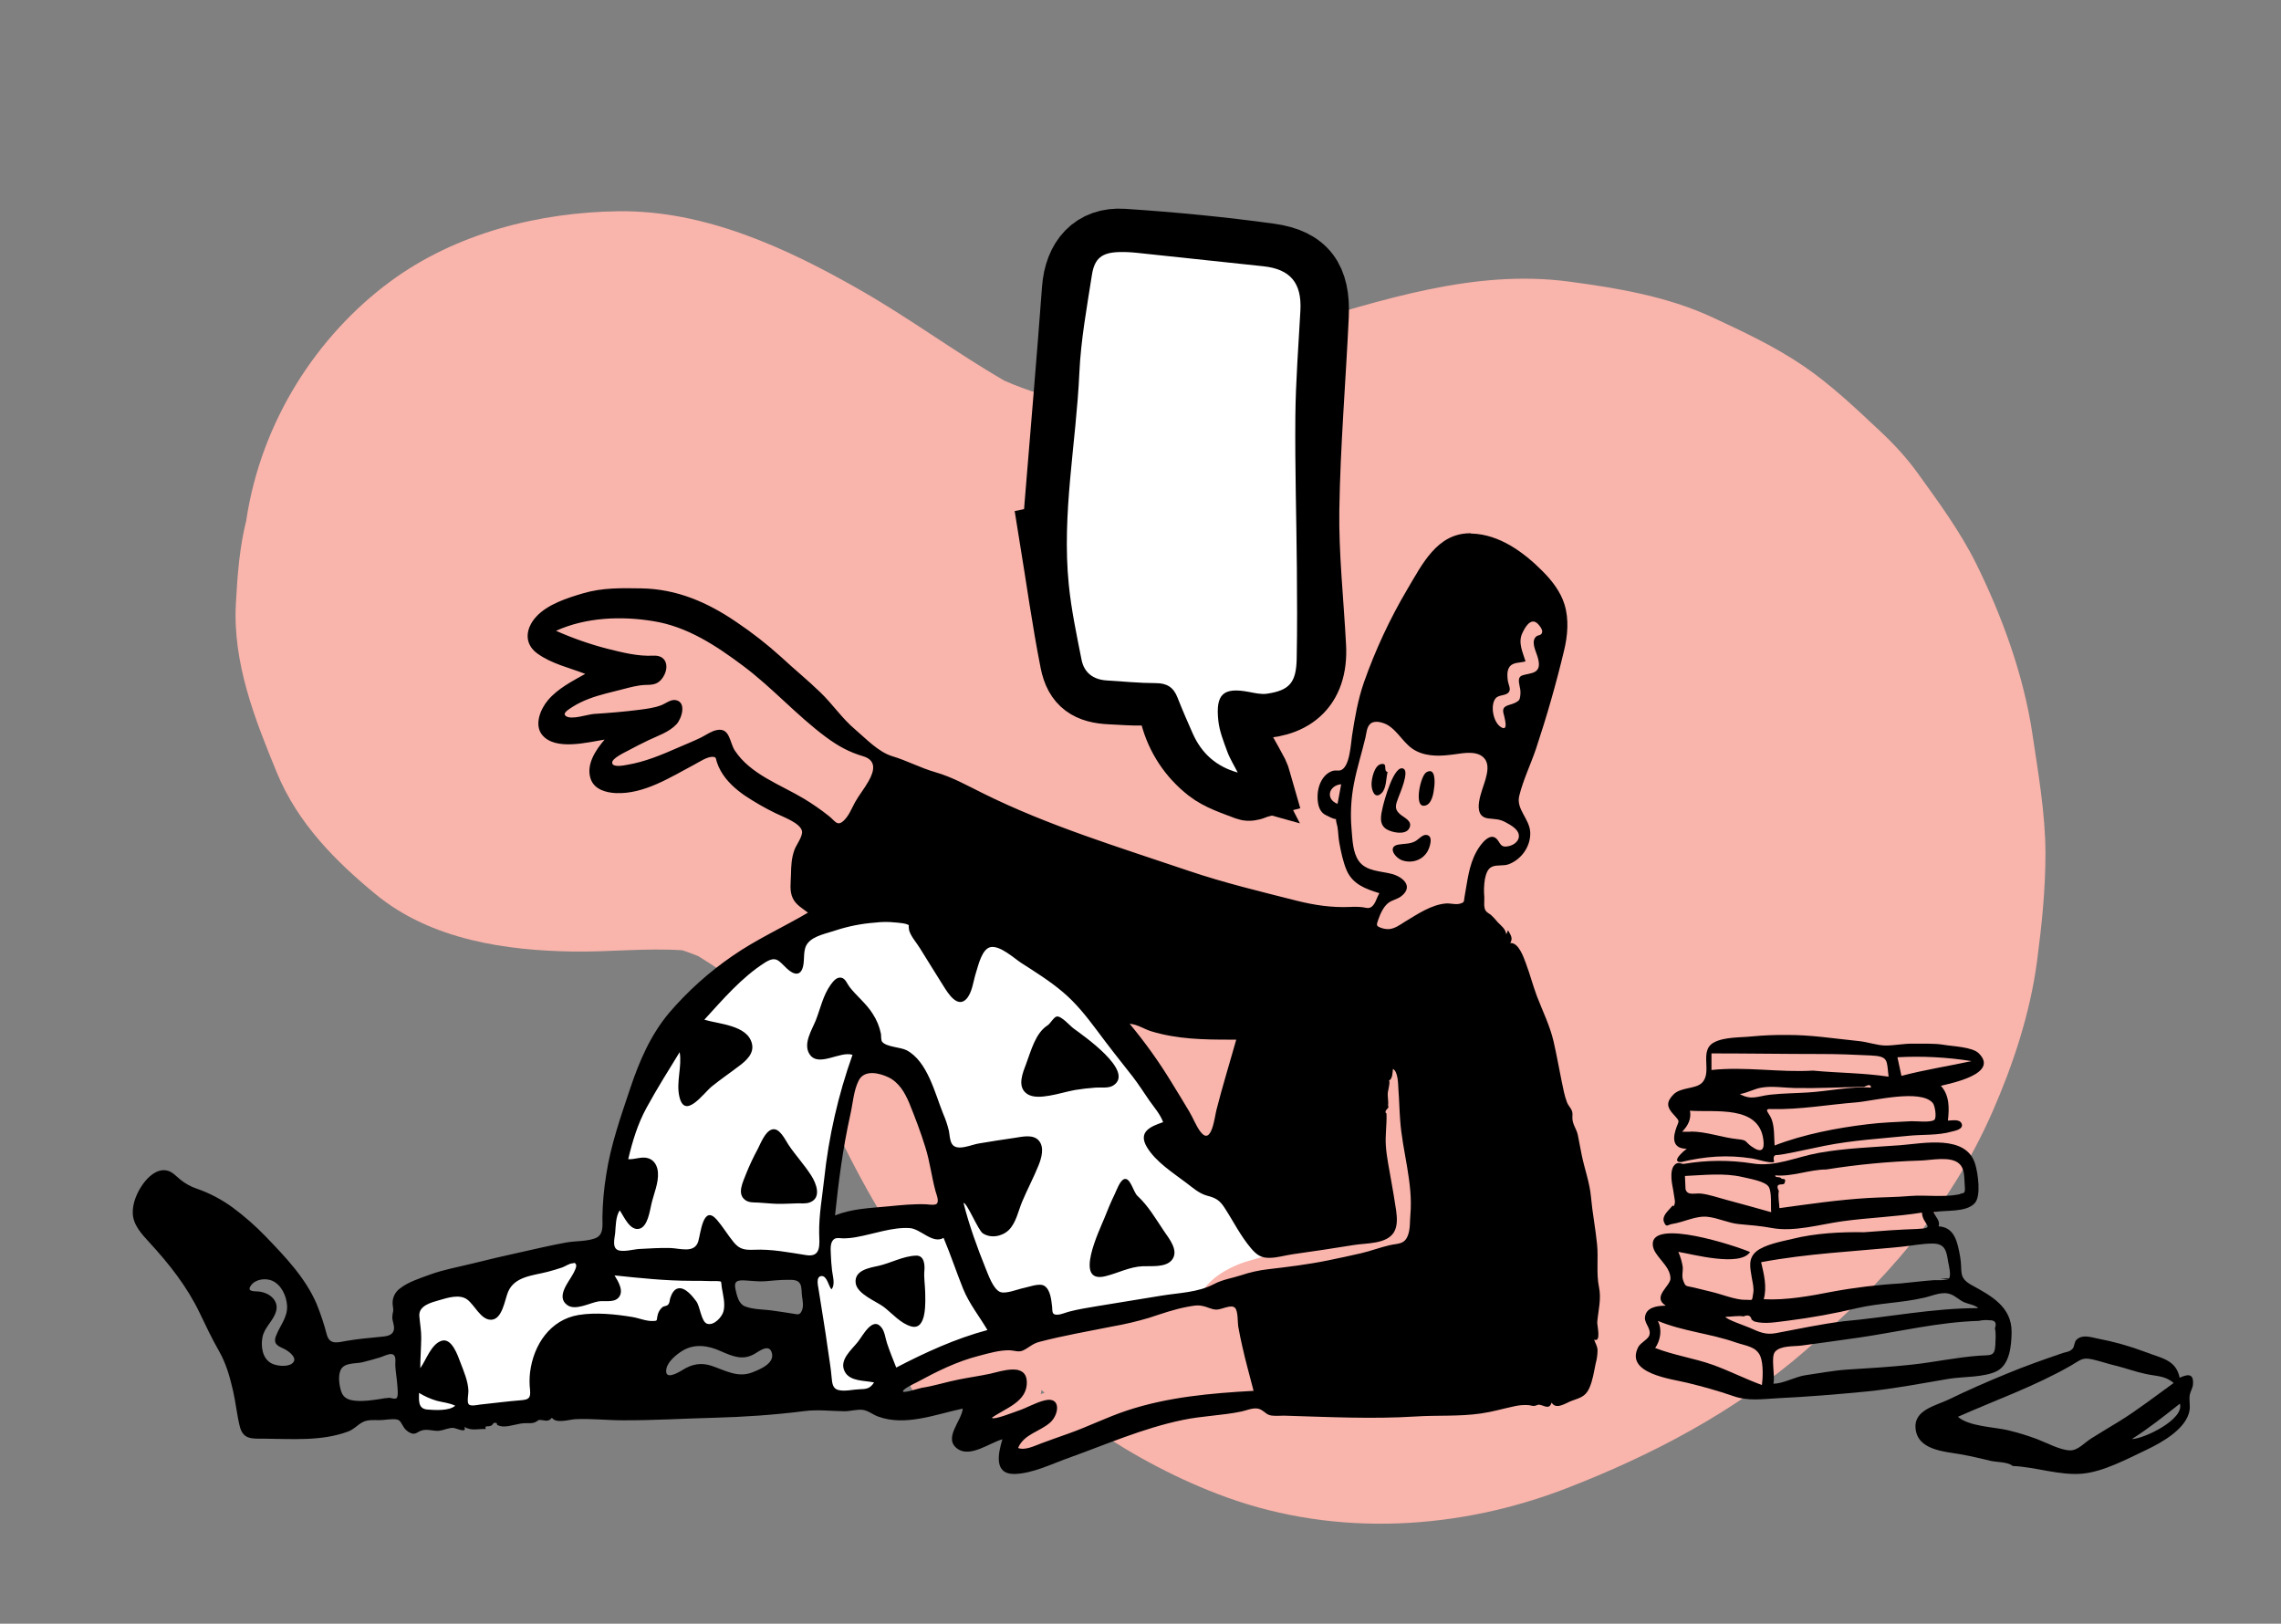 <svg width="118" height="84" viewBox="0 0 118 84" fill="none" xmlns="http://www.w3.org/2000/svg">
<rect x="0" y="0" width="118" height="84" fill="#808080" stroke="none"/>
<path d="M105.139 37.963C104.689 34.929 103.56 31.853 102.242 29.184C101.405 27.491 100.276 25.962 99.206 24.477C98.642 23.694 97.997 22.996 97.317 22.357C96.031 21.149 94.731 19.91 93.305 18.938C91.82 17.926 90.187 17.163 88.612 16.428C86.246 15.325 83.639 14.898 81.169 14.568C76.244 13.911 71.48 15.538 66.834 16.885C64.507 17.56 62.172 18.211 59.852 18.916C58.133 19.437 56.428 20.012 54.678 20.382C54.371 20.388 54.065 20.383 53.758 20.365C53.148 20.177 52.547 19.95 51.952 19.692C49.47 18.251 47.112 16.508 44.626 15.077C40.638 12.782 36.427 10.875 32.005 10.929C27.928 10.979 23.586 12.051 20.176 14.573C16.442 17.337 13.509 21.752 12.736 26.941C12.407 28.262 12.291 29.589 12.202 31.221C12.033 34.309 13.189 37.209 14.314 39.953C15.411 42.628 17.407 44.591 19.42 46.253C22.33 48.657 26.269 49.174 29.633 49.227C31.52 49.256 33.413 49.036 35.304 49.162C35.576 49.252 35.845 49.352 36.112 49.46C36.908 49.943 37.687 50.478 38.437 51.06C39.171 51.843 39.852 52.692 40.498 53.578C41.531 55.217 42.485 56.901 43.359 58.672C44.856 61.708 46.563 64.753 48.785 67.141C49.613 68.031 50.466 68.889 51.343 69.709C51.323 69.721 51.304 69.734 51.286 69.747C51.173 69.716 51.043 69.713 50.895 69.752C49.925 70.007 48.921 70.061 47.952 70.316C47.698 70.383 47.548 70.556 47.486 70.758C46.7 71.094 47.066 72.401 47.904 72.1C48.353 71.939 48.815 71.819 49.278 71.702H51.43C51.397 71.789 51.38 71.882 51.382 71.975C51.132 72.268 50.971 72.642 50.941 73.114C50.923 73.403 51.166 73.742 51.456 73.794C51.904 73.873 52.337 73.875 52.762 73.824C52.643 73.971 52.534 74.132 52.438 74.309C52.236 74.686 52.397 75.042 52.668 75.232C52.867 75.46 53.193 75.584 53.537 75.416C54.405 74.993 55.332 74.71 56.2 74.287C56.392 74.194 56.495 74.044 56.531 73.878C58.721 75.36 61.027 76.581 63.444 77.458C69.218 79.551 75.543 79.128 81.064 76.985C85.423 75.295 89.761 73.039 93.433 69.838C97.314 66.454 100.808 62.681 103.068 57.53C104.12 55.134 105.022 52.445 105.38 49.721C105.622 47.876 105.822 45.986 105.815 44.096C105.806 42.058 105.435 39.961 105.139 37.963ZM52.613 71.167C52.625 71.112 52.63 71.055 52.623 70.997C52.617 70.944 52.607 70.892 52.597 70.84C52.713 70.941 52.83 71.043 52.947 71.143C52.834 71.147 52.723 71.156 52.613 71.167ZM53.838 72.128C53.86 72.059 53.872 71.985 53.873 71.911C53.929 71.956 53.986 72.001 54.042 72.045C53.974 72.073 53.906 72.101 53.838 72.128Z" fill="#F9B4AB"/>
<path d="M45.615 47.087C48.658 46.841 51.555 47.988 53.987 49.765C57.12 52.059 59.773 55.336 61.571 58.784C61.758 58.932 61.953 59.087 62.14 59.235C63.141 60.054 64.117 60.922 64.98 61.889C65.46 62.43 66.729 63.732 66.184 64.56C66.058 64.727 65.881 64.847 65.68 64.904C65.142 65.1 64.581 65.199 64.044 65.42C63.385 65.698 62.71 66.091 62.286 66.689C62.164 66.861 62.132 67.058 61.977 67.132C61.806 67.214 61.489 67.181 61.302 67.197C60.928 67.238 60.553 67.271 60.179 67.312C59.3 67.402 58.381 67.41 57.519 67.623L53.556 68.606C52.742 68.811 51.815 68.918 51.05 69.245C49.903 69.737 48.813 70.466 47.714 71.055L46.127 71.916C45.867 72.055 45.688 72.055 45.387 72.079L43.198 72.252C42.848 72.276 42.678 72.424 42.629 72.063L42.116 68.148L41.848 66.075C41.831 65.952 41.839 65.346 41.734 65.272C41.669 65.223 41.303 65.322 41.237 65.338L40.245 65.461C39.529 65.551 38.813 65.641 38.097 65.723C38.04 65.731 37.714 65.723 37.682 65.772C37.641 65.829 37.722 66.149 37.731 66.222C37.804 66.952 37.885 67.672 37.959 68.401C37.967 68.483 38.072 68.877 38.015 68.942C37.975 68.991 37.706 68.999 37.657 69.008C36.966 69.122 36.274 69.237 35.583 69.352C35.086 69.434 34.444 69.425 33.971 69.614C33.703 69.72 33.434 69.999 33.206 70.171L29.838 72.669C29.326 73.046 28.642 72.948 28.015 72.997L20.839 73.546C20.847 73.325 20.847 73.095 20.855 72.874C20.888 71.686 20.921 70.49 20.953 69.302L20.994 67.746C20.994 67.648 20.961 67.361 21.018 67.287C21.099 67.189 21.482 67.148 21.604 67.115C22.003 67.001 22.393 66.878 22.792 66.763C23.956 66.419 25.119 66.067 26.275 65.723C27.422 65.379 28.569 65.035 29.716 64.699C30.107 64.584 30.505 64.461 30.896 64.346C30.985 64.322 31.303 64.281 31.368 64.207C31.449 64.109 31.409 63.691 31.425 63.569C31.49 62.97 31.579 62.364 31.685 61.774C32.466 57.482 34.289 53.116 37.674 50.257C39.911 48.365 42.71 47.324 45.615 47.087ZM46.152 55.696C45.851 55.344 45.346 54.763 44.818 54.852C44.386 54.934 44.15 55.467 43.996 55.827C43.394 57.269 43.207 58.924 43.011 60.464C42.889 61.431 42.8 62.397 42.735 63.372C44.891 63.208 47.047 63.036 49.203 62.872C49.097 62.184 49.016 61.48 48.894 60.791C48.829 60.447 48.666 60.136 48.52 59.817C47.877 58.4 47.169 56.901 46.152 55.696Z" fill="white"/>
<path d="M76.086 27.604H76.135C77.567 27.645 78.828 28.571 79.804 29.554C80.284 30.037 80.732 30.61 80.935 31.274C81.171 32.044 81.098 32.888 80.911 33.658C80.504 35.362 80.016 37.066 79.463 38.728C79.186 39.548 78.796 40.342 78.592 41.178C78.421 41.866 79.137 42.366 79.162 43.07C79.186 43.783 78.714 44.455 78.055 44.708C77.778 44.815 77.437 44.725 77.184 44.84C76.948 44.938 76.867 45.241 76.818 45.47C76.767 45.781 76.756 46.098 76.786 46.412C76.794 46.609 76.745 46.92 76.843 47.092C76.908 47.207 77.022 47.248 77.127 47.33C77.252 47.447 77.369 47.573 77.477 47.707C77.681 47.92 77.868 48.034 77.925 48.337C77.957 48.264 77.982 48.198 78.014 48.124C78.161 48.395 78.275 48.534 78.128 48.788C78.568 48.747 78.828 49.55 78.942 49.853C79.153 50.41 79.3 50.991 79.511 51.548C79.804 52.31 80.179 53.064 80.366 53.867C80.521 54.538 80.643 55.227 80.781 55.906C80.862 56.291 80.927 56.676 81.066 57.037C81.123 57.176 81.22 57.275 81.285 57.397C81.375 57.57 81.342 57.659 81.342 57.848C81.35 58.184 81.562 58.405 81.627 58.733C81.7 59.085 81.757 59.437 81.83 59.781C81.977 60.486 82.237 61.19 82.302 61.903C82.375 62.73 82.538 63.549 82.619 64.377C82.693 65.097 82.571 65.876 82.717 66.58C82.847 67.203 82.685 67.768 82.628 68.39C82.611 68.546 82.855 69.48 82.465 69.3C82.538 69.521 82.636 69.627 82.644 69.865C82.64 70.095 82.607 70.323 82.546 70.545C82.457 70.971 82.392 71.43 82.213 71.823C82.009 72.273 81.7 72.322 81.285 72.478C81 72.585 80.496 72.953 80.268 72.56C80.138 72.97 79.877 72.683 79.585 72.667C79.521 72.693 79.456 72.715 79.389 72.732C79.284 72.748 79.169 72.699 79.064 72.691C78.812 72.676 78.56 72.698 78.315 72.757C77.746 72.879 77.192 73.043 76.607 73.125C75.476 73.289 74.361 73.207 73.222 73.281C71.001 73.42 68.739 73.306 66.509 73.24C66.273 73.232 66.013 73.264 65.777 73.232C65.525 73.191 65.468 73.068 65.272 72.953C64.947 72.748 64.581 72.945 64.239 73.019C63.238 73.232 62.188 73.248 61.18 73.461C59.129 73.887 57.233 74.723 55.273 75.427C54.418 75.73 53.417 76.23 52.498 76.254C51.383 76.279 51.644 75.173 51.855 74.46C51.212 74.633 50.203 75.419 49.544 74.96C48.763 74.419 49.756 73.51 49.805 72.871C48.413 73.166 46.827 73.805 45.419 73.281C45.151 73.183 44.907 72.97 44.622 72.937C44.321 72.904 43.995 73.01 43.686 73.01C42.986 73.002 42.311 72.912 41.611 73.002C40.049 73.199 38.511 73.305 36.941 73.346C35.362 73.387 33.776 73.486 32.189 73.477C31.384 73.477 30.57 73.379 29.764 73.42C29.447 73.436 28.772 73.666 28.552 73.347C28.332 73.617 28.145 73.436 27.852 73.461C27.901 73.453 27.706 73.576 27.673 73.584C27.527 73.641 27.38 73.625 27.226 73.625C26.811 73.617 26.42 73.813 26.005 73.797C25.909 73.79 25.816 73.765 25.729 73.723C25.704 73.715 25.712 73.625 25.68 73.617C25.476 73.568 25.533 73.699 25.403 73.756C25.256 73.83 25.053 73.715 25.127 73.928C24.736 73.912 24.37 74.043 24.02 73.813C24.183 74.182 23.605 73.879 23.45 73.871C23.198 73.862 22.978 73.985 22.726 74.018C22.425 74.051 22.124 73.912 21.823 74.002C21.595 74.067 21.514 74.231 21.27 74.149C21.083 74.076 20.929 73.936 20.838 73.756C20.7 73.527 20.684 73.42 20.35 73.42C20.106 73.42 19.862 73.469 19.61 73.469C19.325 73.469 19.016 73.437 18.756 73.576C18.479 73.723 18.316 73.944 18.007 74.059C16.616 74.575 15.086 74.436 13.638 74.428C13.027 74.428 12.572 74.477 12.401 73.781C12.254 73.183 12.197 72.568 12.059 71.962C11.888 71.225 11.701 70.545 11.327 69.89C10.961 69.251 10.652 68.595 10.334 67.932C9.675 66.555 8.748 65.384 7.722 64.27C7.332 63.844 6.884 63.369 6.868 62.763C6.852 62.239 7.088 61.69 7.389 61.264C7.657 60.887 8.105 60.461 8.609 60.551C8.91 60.6 9.114 60.854 9.341 61.034C9.584 61.231 9.86 61.384 10.155 61.485C10.827 61.717 11.46 62.048 12.035 62.468C12.645 62.919 13.216 63.42 13.743 63.967C14.752 65.016 15.794 66.097 16.379 67.456C16.591 67.977 16.768 68.51 16.908 69.054C17.063 69.594 17.478 69.447 17.95 69.365C18.519 69.267 19.097 69.218 19.675 69.16C19.894 69.136 20.195 69.128 20.326 68.923C20.472 68.693 20.301 68.398 20.293 68.161C20.297 68.045 20.314 67.929 20.342 67.817C20.35 67.678 20.309 67.547 20.309 67.407C20.308 67.113 20.448 66.836 20.684 66.662C21.115 66.318 21.75 66.121 22.262 65.933C22.962 65.679 23.71 65.548 24.435 65.368C25.248 65.163 26.062 64.975 26.884 64.794C27.689 64.614 28.487 64.426 29.3 64.278C29.772 64.196 30.293 64.229 30.757 64.074C31.245 63.91 31.164 63.418 31.164 62.976C31.176 62.24 31.241 61.507 31.359 60.781C31.587 59.257 32.116 57.758 32.604 56.3C33.076 54.891 33.654 53.547 34.614 52.4C35.572 51.282 36.672 50.293 37.884 49.46C39.121 48.6 40.504 47.977 41.798 47.215C41.513 46.994 41.179 46.814 41.017 46.478C40.83 46.101 40.911 45.651 40.919 45.241C40.927 44.782 40.944 44.381 41.106 43.947C41.196 43.709 41.538 43.259 41.489 42.996C41.399 42.562 40.455 42.243 40.105 42.063C39.554 41.794 39.021 41.487 38.511 41.145C38.031 40.809 37.575 40.4 37.282 39.876C37.198 39.728 37.13 39.571 37.079 39.409C37.022 39.228 37.062 39.171 36.883 39.155C36.599 39.13 36.167 39.425 35.931 39.548C34.695 40.203 33.328 41.088 31.871 41.031C31.342 41.006 30.74 40.842 30.553 40.285C30.309 39.548 30.822 38.794 31.277 38.262C30.398 38.401 28.763 38.835 28.071 38.049C27.608 37.525 27.957 36.681 28.348 36.222C28.861 35.616 29.593 35.247 30.276 34.862C29.446 34.543 28.527 34.338 27.795 33.806C27.095 33.298 27.184 32.511 27.738 31.905C28.331 31.258 29.357 30.93 30.171 30.693C31.163 30.398 32.156 30.423 33.181 30.439C35.02 30.472 36.606 31.16 38.112 32.192C38.918 32.734 39.685 33.334 40.406 33.986C41.073 34.608 41.781 35.182 42.432 35.813C43.067 36.419 43.563 37.172 44.239 37.738C44.808 38.221 45.435 38.901 46.159 39.122C46.924 39.351 47.615 39.728 48.388 39.949C49.267 40.203 50.016 40.629 50.829 41.031C54.238 42.726 57.9 43.832 61.496 45.053C63.335 45.675 65.19 46.118 67.061 46.593C68.005 46.83 68.884 46.961 69.852 46.92C70.072 46.905 70.293 46.911 70.511 46.937C70.674 46.961 70.796 47.019 70.943 46.92C71.154 46.781 71.227 46.412 71.358 46.208C70.666 45.995 69.991 45.757 69.673 45.044C69.478 44.594 69.372 44.07 69.283 43.586C69.234 43.324 69.234 43.062 69.193 42.8C69.169 42.653 69.103 42.505 69.112 42.358C69.096 42.44 68.583 42.169 68.501 42.12C68.217 41.923 68.16 41.538 68.16 41.211C68.16 40.842 68.274 40.433 68.526 40.154C68.641 40.023 68.791 39.926 68.957 39.876C69.079 39.843 69.242 39.884 69.348 39.851C69.828 39.695 69.876 38.508 69.942 38.073C70.088 37.123 70.243 36.214 70.56 35.297C71.149 33.627 71.898 32.019 72.797 30.496C73.571 29.194 74.335 27.605 76.028 27.588H76.085V27.604H76.086ZM61.44 67.604C60.757 67.727 60.098 67.964 59.439 68.177C58.821 68.361 58.194 68.509 57.559 68.62C56.298 68.874 55.005 69.095 53.76 69.422C53.41 69.512 53.223 69.725 52.922 69.865C52.694 69.971 52.482 69.865 52.246 69.856C51.734 69.84 51.164 70.004 50.668 70.135C49.504 70.43 48.471 70.946 47.413 71.519C47.316 71.569 46.681 71.863 46.713 71.987C46.738 72.085 47.551 71.823 47.682 71.798C48.333 71.7 48.975 71.487 49.618 71.364C50.147 71.257 50.692 71.183 51.221 71.069C51.807 70.938 53.068 70.487 53.117 71.462C53.174 72.519 52.01 72.847 51.31 73.346C51.392 73.486 52.507 73.035 52.645 72.994C53.125 72.838 53.564 72.56 54.053 72.445C54.899 72.24 54.793 73.174 54.329 73.592C53.809 74.059 52.954 74.198 52.669 74.911C53.044 75.05 53.54 74.788 53.882 74.665C54.337 74.501 54.793 74.329 55.249 74.174C56.274 73.813 57.25 73.322 58.283 72.978C60.399 72.273 62.637 72.076 64.85 71.954C64.654 71.183 64.435 70.422 64.264 69.644C64.191 69.316 64.117 68.98 64.06 68.644C64.02 68.415 64.052 67.85 63.898 67.669C63.702 67.448 63.198 67.76 62.921 67.751C62.653 67.743 62.457 67.604 62.205 67.563C61.953 67.497 61.676 67.563 61.44 67.604ZM21.677 72.06C21.677 72.429 21.612 72.871 22.092 72.92C22.483 72.953 23.239 73.002 23.549 72.724C23.248 72.576 22.914 72.552 22.597 72.469C22.274 72.374 21.965 72.236 21.677 72.06ZM29.61 65.359C29.464 65.359 29.22 65.523 29.081 65.572C28.837 65.654 28.585 65.728 28.341 65.793C27.593 65.99 26.624 66.023 26.283 66.834C26.112 67.235 25.99 68.276 25.396 68.276C24.867 68.276 24.55 67.505 24.167 67.227C23.776 66.94 23.158 67.137 22.735 67.26C22.304 67.383 21.645 67.546 21.694 68.095C21.726 68.488 21.799 68.849 21.791 69.25C21.783 69.758 21.742 70.274 21.742 70.782C22.043 70.364 22.304 69.537 22.841 69.365C23.378 69.193 23.687 70.143 23.825 70.504C23.996 70.954 24.216 71.462 24.232 71.953C24.24 72.109 24.142 72.527 24.248 72.65C24.346 72.764 24.704 72.683 24.818 72.666C25.542 72.592 26.258 72.494 26.982 72.437C27.356 72.404 27.454 72.322 27.422 71.921C27.385 71.611 27.385 71.297 27.422 70.987C27.601 69.57 28.463 68.275 29.927 68.03C30.814 67.882 31.84 67.989 32.726 68.136C33.068 68.194 33.434 68.357 33.784 68.341C34.036 68.333 33.955 68.316 34.012 68.071C34.044 67.903 34.129 67.75 34.256 67.636C34.354 67.546 34.484 67.596 34.581 67.473C34.647 67.383 34.639 67.268 34.671 67.162C34.736 66.965 34.85 66.703 35.078 66.654C35.444 66.572 35.834 67.071 36.022 67.325C36.217 67.587 36.274 68.374 36.575 68.48C36.933 68.603 37.356 68.128 37.429 67.833C37.527 67.44 37.405 67.006 37.34 66.613C37.332 66.588 37.315 66.326 37.299 66.31C37.25 66.26 36.86 66.277 36.786 66.277C36.445 66.261 36.103 66.261 35.761 66.261C34.427 66.261 33.117 66.121 31.791 65.982C31.986 66.302 32.311 66.818 31.978 67.153C31.726 67.399 31.278 67.276 30.961 67.326C30.513 67.399 29.765 67.825 29.341 67.514C28.748 67.08 29.423 66.326 29.643 65.908C29.691 65.818 29.87 65.507 29.789 65.401C29.724 65.294 29.708 65.351 29.61 65.359ZM19.659 70.225C19.35 70.315 19.049 70.405 18.732 70.479C18.366 70.561 17.796 70.479 17.617 70.888C17.479 71.2 17.552 71.691 17.658 72.003C17.78 72.355 18.081 72.445 18.431 72.469C18.838 72.502 19.253 72.437 19.651 72.379C19.812 72.345 19.975 72.323 20.14 72.314C20.237 72.314 20.424 72.404 20.514 72.33C20.628 72.24 20.554 71.708 20.546 71.576C20.522 71.265 20.465 70.954 20.449 70.635C20.441 70.405 20.522 70.102 20.262 70.053C20.099 70.028 19.798 70.184 19.659 70.225ZM44.305 63.999C44.08 64.042 43.851 64.064 43.621 64.065C43.475 64.065 43.304 64.016 43.174 64.09C42.93 64.237 42.971 64.622 42.979 64.86C42.987 65.147 43.011 65.441 43.044 65.736C43.076 66.015 43.223 66.465 43.011 66.703C42.865 66.539 42.783 65.998 42.499 66.015C42.181 66.039 42.328 66.547 42.352 66.736C42.507 67.751 42.686 68.759 42.824 69.783C42.889 70.266 42.979 70.75 43.019 71.233C43.052 71.56 43.06 71.855 43.418 71.921C43.752 71.987 44.134 71.88 44.468 71.872C44.818 71.863 45.013 71.839 45.216 71.519C44.736 71.413 43.971 71.478 43.703 70.962C43.386 70.364 44.053 69.832 44.378 69.422C44.63 69.111 45.143 68.071 45.607 68.685C45.778 68.906 45.802 69.25 45.892 69.504C46.03 69.922 46.201 70.34 46.364 70.749C47.877 69.963 49.431 69.25 51.083 68.808C50.66 68.095 50.139 67.448 49.822 66.67C49.472 65.802 49.179 64.909 48.813 64.04C48.243 64.376 47.625 63.566 47.055 63.533C46.176 63.475 45.184 63.844 44.305 63.999ZM35.33 69.865C35.013 70.053 34.557 70.422 34.476 70.799C34.346 71.454 35.086 71.011 35.314 70.872C35.794 70.569 36.266 70.479 36.811 70.659C37.519 70.897 38.17 71.298 38.927 70.995C39.301 70.848 40.139 70.52 39.911 69.938C39.757 69.537 39.301 69.881 39.057 70.028C38.43 70.405 37.901 70.168 37.275 69.897C36.665 69.619 35.957 69.496 35.33 69.865ZM12.979 66.506C12.727 66.867 13.24 66.785 13.467 66.826C13.94 66.899 14.419 67.276 14.289 67.809C14.159 68.333 13.671 68.653 13.573 69.201C13.492 69.668 13.573 70.266 14.021 70.52C14.273 70.668 14.826 70.725 15.079 70.561C15.469 70.307 14.981 69.93 14.729 69.799C14.387 69.635 14.11 69.545 14.281 69.103C14.485 68.571 14.883 68.161 14.851 67.547C14.818 67.039 14.558 66.465 14.069 66.252C13.728 66.113 13.215 66.17 12.979 66.506ZM47.389 64.958C47.828 64.942 47.844 65.466 47.82 65.728C47.787 66.088 47.852 66.465 47.861 66.826C47.869 67.301 47.966 68.849 47.136 68.62C46.599 68.472 46.16 67.956 45.729 67.62C45.33 67.317 44.33 66.949 44.264 66.367C44.191 65.712 44.98 65.588 45.436 65.49C46.087 65.343 46.713 64.983 47.389 64.958ZM45.265 47.731C44.573 47.782 43.89 47.917 43.231 48.132C42.783 48.288 42.1 48.403 41.791 48.788C41.522 49.115 41.636 49.59 41.547 49.984C41.424 50.516 41.066 50.443 40.708 50.107C40.285 49.713 40.163 49.427 39.577 49.795C38.365 50.565 37.397 51.704 36.437 52.753C37.185 52.982 38.65 53.031 38.894 53.973C39.032 54.489 38.617 54.858 38.251 55.136C37.779 55.497 37.283 55.833 36.819 56.209C36.388 56.562 35.42 57.954 35.143 56.725C34.972 55.964 35.29 55.177 35.16 54.432C34.574 55.382 33.98 56.332 33.443 57.315C32.987 58.151 32.718 59.044 32.499 59.969C32.84 59.994 33.199 59.814 33.532 59.92C33.858 60.019 34.012 60.33 34.036 60.649C34.077 61.198 33.825 61.747 33.703 62.271C33.614 62.632 33.516 63.443 33.085 63.566C32.588 63.697 32.279 62.935 32.059 62.615C31.848 62.943 31.856 63.418 31.824 63.787C31.799 64.041 31.661 64.524 31.946 64.663C32.214 64.794 32.784 64.63 33.069 64.614C33.597 64.589 34.143 64.548 34.68 64.565C35.184 64.581 35.925 64.852 36.12 64.229C36.25 63.803 36.372 62.279 37.088 63.107C37.405 63.475 37.649 63.893 37.959 64.27C38.268 64.647 38.553 64.671 39.008 64.655C39.919 64.614 40.814 64.794 41.709 64.933C42.491 65.056 42.393 64.385 42.377 63.795C42.36 62.869 42.539 61.903 42.637 60.985C42.871 58.796 43.362 56.643 44.102 54.571C43.475 54.358 42.36 55.218 41.897 54.563C41.514 54.022 42.002 53.285 42.206 52.777C42.45 52.146 42.58 51.491 42.979 50.934C43.109 50.762 43.288 50.525 43.532 50.582C43.743 50.631 43.825 50.901 43.947 51.057C44.321 51.54 44.809 51.909 45.143 52.441C45.353 52.759 45.499 53.115 45.574 53.49C45.59 53.596 45.566 53.809 45.639 53.9C45.867 54.17 46.583 54.17 46.901 54.334C47.983 54.907 48.365 56.562 48.788 57.61C48.916 57.901 49.017 58.202 49.089 58.511C49.13 58.724 49.13 58.987 49.244 59.175C49.488 59.584 50.253 59.216 50.627 59.158C51.254 59.052 51.88 58.954 52.507 58.864C52.889 58.806 53.45 58.667 53.743 59.011C54.044 59.363 53.873 59.928 53.719 60.305C53.467 60.928 53.149 61.526 52.889 62.14C52.678 62.632 52.572 63.263 52.173 63.648C51.823 63.975 51.245 64.074 50.839 63.803C50.603 63.648 50.001 62.173 49.846 62.239C50.131 63.377 50.554 64.541 50.993 65.63C51.132 65.966 51.367 66.646 51.709 66.826C51.994 66.973 52.645 66.695 52.938 66.638C53.215 66.588 53.76 66.359 54.028 66.523C54.345 66.728 54.386 67.26 54.427 67.596C54.451 67.842 54.402 68.03 54.703 68.014C54.915 68.006 55.127 67.899 55.33 67.85C55.802 67.727 56.282 67.653 56.762 67.572C57.868 67.391 58.967 67.211 60.073 67.031C61.017 66.875 61.953 66.875 62.815 66.424C63.246 66.195 63.751 66.122 64.207 65.974C64.658 65.821 65.125 65.717 65.598 65.663C66.647 65.54 67.665 65.417 68.706 65.204C69.276 65.089 69.837 64.966 70.407 64.836C70.911 64.721 71.391 64.532 71.896 64.418C72.311 64.32 72.652 64.393 72.831 63.918C72.962 63.574 72.929 63.197 72.962 62.837C73.108 61.206 72.547 59.568 72.433 57.947C72.392 57.422 72.384 56.898 72.343 56.374C72.327 56.136 72.335 55.432 72.059 55.301C72.034 55.489 72.05 55.817 71.839 55.915C71.945 55.866 71.806 56.439 71.798 56.496C71.766 56.726 71.839 56.964 71.806 57.185C71.842 57.246 71.825 57.325 71.766 57.365C71.727 57.398 71.697 57.44 71.676 57.488C71.676 57.643 71.717 57.553 71.725 57.611C71.75 58.159 71.652 58.725 71.693 59.282C71.733 59.871 71.864 60.453 71.961 61.035C72.051 61.559 72.148 62.083 72.222 62.608C72.27 62.976 72.311 63.402 72.116 63.738C71.741 64.377 70.659 64.303 70.033 64.41C68.983 64.582 67.933 64.737 66.884 64.885C66.477 64.942 66.07 65.073 65.663 65.073C65.224 65.081 64.996 64.901 64.72 64.582C64.166 63.926 63.808 63.189 63.344 62.476C63.084 62.075 62.873 61.968 62.433 61.854C62.026 61.739 61.701 61.444 61.376 61.199C60.684 60.674 59.789 60.109 59.333 59.347C58.853 58.544 59.529 58.274 60.171 58.053C60.017 57.635 59.707 57.291 59.455 56.931C59.171 56.521 58.902 56.095 58.593 55.694C57.958 54.891 57.324 54.088 56.713 53.261C56.184 52.556 55.656 51.893 54.989 51.328C54.313 50.754 53.565 50.287 52.824 49.812C52.442 49.558 51.758 48.927 51.27 48.993C50.798 49.059 50.611 49.943 50.489 50.32C50.35 50.746 50.302 51.344 49.993 51.68C49.529 52.171 49.049 51.393 48.821 51.033C48.414 50.377 47.999 49.722 47.592 49.059C47.405 48.756 47.137 48.469 47.031 48.133C47.031 48.125 46.982 47.838 47.031 47.879C46.917 47.764 46.486 47.74 46.323 47.723H46.307C45.96 47.684 45.611 47.687 45.265 47.731ZM40.733 66.211C40.342 66.211 39.96 66.252 39.569 66.285C39.228 66.309 38.919 66.26 38.577 66.244C38.154 66.219 37.95 66.26 38.048 66.703C38.121 67.022 38.203 67.44 38.528 67.579C38.967 67.759 39.553 67.735 40.017 67.809C40.359 67.858 40.7 67.907 41.042 67.964C41.27 68.005 41.384 68.046 41.49 67.784C41.579 67.571 41.522 67.276 41.49 67.055C41.465 66.883 41.481 66.58 41.4 66.433C41.286 66.187 40.969 66.211 40.733 66.211ZM58.837 61.861C59.406 62.386 59.789 63.057 60.22 63.696C60.48 64.081 61.001 64.704 60.627 65.179C60.309 65.581 59.569 65.49 59.121 65.507C58.422 65.539 57.852 65.859 57.185 66.023C55.509 66.441 56.9 63.598 57.136 63.008C57.299 62.59 57.47 62.181 57.665 61.78C57.754 61.599 57.933 61.075 58.153 61.001C58.471 60.887 58.633 61.673 58.837 61.861ZM44.427 55.89C44.158 56.406 44.118 57.11 43.987 57.675C43.605 59.388 43.377 61.132 43.198 62.877C44.085 62.525 45.013 62.5 45.948 62.41C46.624 62.345 47.242 62.279 47.917 62.303C48.031 62.312 48.365 62.369 48.463 62.271C48.593 62.14 48.438 61.771 48.398 61.632C48.194 60.879 48.105 60.092 47.869 59.347C47.633 58.577 47.34 57.815 47.039 57.069C46.811 56.529 46.502 55.996 45.965 55.734C45.485 55.505 44.72 55.325 44.427 55.89ZM40.79 59.224C41.156 59.773 41.612 60.256 41.97 60.821C42.222 61.214 42.515 61.952 41.913 62.197C41.701 62.288 41.449 62.246 41.229 62.255C40.887 62.263 40.546 62.287 40.196 62.279C39.87 62.271 39.545 62.23 39.219 62.214C39.016 62.205 38.756 62.222 38.577 62.099C38.088 61.779 38.447 61.132 38.601 60.715C38.777 60.277 38.978 59.851 39.203 59.437C39.35 59.15 39.577 58.552 39.919 58.437C40.318 58.298 40.619 58.97 40.79 59.224ZM58.438 52.965C59.226 53.91 59.944 54.912 60.586 55.964C60.903 56.472 61.213 56.988 61.522 57.504C61.725 57.839 61.88 58.274 62.124 58.577C62.685 59.273 62.84 57.749 62.929 57.422C63.239 56.201 63.613 54.997 63.954 53.785H63.613C62.238 53.785 60.911 53.76 59.577 53.359C59.187 53.244 58.845 52.99 58.438 52.965ZM55.533 53.203C55.973 53.531 58.755 55.431 57.584 56.16C57.34 56.316 56.941 56.242 56.672 56.267C56.322 56.291 55.964 56.332 55.615 56.389C55.167 56.472 54.728 56.61 54.28 56.684C53.922 56.742 53.442 56.807 53.125 56.586C52.596 56.218 52.913 55.489 53.092 55.013C53.344 54.342 53.572 53.441 54.191 53.047C54.337 52.957 54.508 52.621 54.663 52.589C54.898 52.54 55.354 53.072 55.533 53.203ZM70.911 37.426C70.7 37.59 70.692 37.926 70.635 38.163C70.447 38.958 70.195 39.736 70.04 40.547C69.89 41.324 69.849 42.118 69.919 42.906C69.967 43.438 69.975 44.094 70.293 44.544C70.675 45.085 71.44 45.06 72.018 45.216C72.571 45.372 73.124 45.847 72.514 46.346C72.302 46.527 72.018 46.551 71.806 46.723C71.546 46.936 71.391 47.313 71.285 47.616C71.196 47.87 71.196 47.919 71.473 48.01C71.595 48.053 71.725 48.072 71.855 48.067C72.156 48.042 72.425 47.846 72.669 47.69C73.312 47.305 74.044 46.797 74.809 46.74C75.053 46.723 75.329 46.822 75.565 46.74C75.785 46.666 75.72 46.617 75.761 46.412C75.915 45.593 75.972 44.79 76.387 44.045C76.591 43.676 77.136 42.931 77.502 43.496C77.657 43.734 77.705 43.848 78.047 43.775C78.324 43.717 78.625 43.496 78.568 43.177C78.519 42.873 78.121 42.669 77.884 42.538C77.567 42.366 77.347 42.382 76.998 42.341C76.046 42.226 76.713 40.834 76.851 40.31C76.941 39.982 77.038 39.556 76.81 39.261C76.469 38.811 75.72 38.958 75.248 39.023C74.597 39.114 73.889 39.163 73.279 38.86C72.636 38.548 72.36 37.836 71.758 37.492C71.538 37.377 71.147 37.254 70.911 37.426ZM73.743 43.193C74.19 43.185 73.971 43.832 73.848 44.045C73.588 44.504 73.035 44.676 72.547 44.512C72.164 44.381 71.749 43.791 72.351 43.693C72.644 43.643 72.929 43.668 73.198 43.529C73.36 43.447 73.564 43.201 73.743 43.193ZM72.62 39.777C72.897 39.949 72.424 41.038 72.343 41.252C72.213 41.612 72.099 41.841 72.424 42.12C72.652 42.316 73.108 42.48 72.896 42.865C72.693 43.217 72.009 43.07 71.725 42.898C71.318 42.644 71.44 42.161 71.529 41.767C71.586 41.497 72.123 39.474 72.62 39.777ZM28.764 32.634C29.619 33.014 30.504 33.324 31.409 33.56C32.206 33.756 32.987 33.961 33.801 33.92C34.557 33.879 34.647 34.625 34.215 35.149C33.98 35.428 33.711 35.428 33.369 35.435C32.971 35.452 32.604 35.558 32.214 35.657C31.628 35.812 31.026 35.935 30.456 36.156C30.161 36.266 29.877 36.406 29.61 36.574C29.447 36.689 29.073 36.885 29.268 37.041C29.553 37.262 30.383 36.959 30.725 36.935C31.506 36.885 32.287 36.82 33.06 36.722C33.443 36.672 33.849 36.623 34.207 36.484C34.443 36.394 34.704 36.165 34.972 36.222C35.534 36.345 35.257 37.189 34.997 37.467C34.614 37.877 34.045 38.057 33.548 38.294C33.206 38.458 32.865 38.63 32.531 38.811C32.377 38.901 31.644 39.22 31.669 39.466C31.693 39.72 32.271 39.597 32.417 39.572C33.369 39.417 34.232 39.048 35.111 38.663C35.493 38.499 35.892 38.336 36.266 38.155C36.526 38.024 36.787 37.828 37.08 37.77C37.763 37.631 37.739 38.401 38.007 38.819C38.813 40.056 40.367 40.588 41.571 41.309C42.027 41.583 42.465 41.886 42.881 42.218C43.182 42.447 43.304 42.775 43.638 42.464C43.914 42.21 44.053 41.833 44.232 41.505C44.443 41.129 44.72 40.793 44.931 40.416C45.249 39.859 45.338 39.327 44.647 39.122C43.922 38.909 43.345 38.59 42.727 38.131C41.213 37.008 39.952 35.575 38.438 34.444C37.039 33.396 35.55 32.413 33.793 32.134C32.149 31.864 30.318 31.93 28.764 32.634ZM74.198 40.694C74.166 41.006 74.084 41.661 73.661 41.685C73.14 41.718 73.49 40.129 73.783 39.957C74.255 39.67 74.231 40.432 74.198 40.694ZM69.382 40.572C68.739 40.629 68.551 41.342 69.194 41.587L69.382 40.572ZM71.782 39.941C71.7 40.26 71.725 40.785 71.473 41.03C71.107 41.383 70.952 40.867 70.952 40.572C70.952 40.285 71.098 39.556 71.481 39.523C71.806 39.49 71.538 39.875 71.782 39.941ZM78.755 32.749C78.519 33.24 78.771 33.732 78.918 34.215C78.624 34.305 78.234 34.239 78.063 34.542C77.949 34.739 77.974 35.034 78.006 35.239C78.031 35.411 78.177 35.648 78.055 35.804C77.9 36.017 77.518 35.919 77.355 36.148C77.095 36.5 77.241 37.311 77.599 37.582C78.104 37.959 77.803 37.033 77.77 36.869C77.689 36.451 78.128 36.509 78.421 36.337C78.576 36.246 78.609 36.23 78.641 36.034C78.669 35.862 78.661 35.686 78.616 35.517C78.47 34.862 78.722 34.969 79.243 34.821C79.691 34.698 79.65 34.338 79.536 33.961C79.446 33.666 79.186 33.183 79.471 32.929C79.585 32.831 79.756 32.896 79.78 32.683C79.796 32.544 79.609 32.315 79.511 32.233C79.17 31.962 78.893 32.454 78.755 32.749Z" fill="black"/>
<path d="M54.545 27.728C54.585 27.218 54.624 26.707 54.666 26.196C54.971 22.45 55.297 18.705 55.574 14.957C55.689 13.391 56.569 12.372 58.104 12.473C60.641 12.642 63.178 12.883 65.696 13.232C67.52 13.484 68.192 14.443 68.103 16.336C67.946 19.677 67.664 23.014 67.613 26.356C67.577 28.715 67.839 31.079 67.963 33.441C68.079 35.64 66.797 36.578 64.757 36.54C63.739 36.52 63.446 36.812 63.822 37.774C64.128 38.56 64.606 39.277 64.992 40.033C65.085 40.213 65.114 40.427 65.172 40.624C64.95 40.681 64.689 40.843 64.515 40.776C63.826 40.51 63.08 40.281 62.511 39.836C61.602 39.125 60.954 38.154 60.652 37.01C60.437 36.198 59.96 35.836 59.131 35.861C58.575 35.877 58.016 35.824 57.458 35.801C56.322 35.754 55.7 35.368 55.477 34.241C55.052 32.093 54.753 29.921 54.401 27.758C54.45 27.748 54.497 27.738 54.545 27.728ZM63.49 38.883C63.298 38.362 63.084 37.828 63.026 37.283C62.876 35.895 63.29 35.544 64.619 35.798C64.924 35.857 65.248 35.932 65.547 35.888C66.705 35.716 67.056 35.315 67.08 34.078C67.111 32.515 67.103 30.951 67.089 29.387C67.067 26.775 66.986 24.161 67.011 21.549C67.028 19.721 67.174 17.893 67.272 16.066C67.35 14.636 66.75 13.921 65.346 13.774C63.176 13.546 61.006 13.309 58.836 13.082C58.523 13.049 58.206 13.031 57.892 13.04C57.021 13.066 56.624 13.347 56.488 14.216C56.224 15.901 55.914 17.592 55.837 19.291C55.67 22.944 54.921 26.572 55.29 30.244C55.422 31.55 55.696 32.844 55.951 34.134C56.085 34.809 56.565 35.161 57.253 35.202C58.101 35.254 58.948 35.34 59.795 35.341C60.364 35.341 60.705 35.556 60.91 36.076C61.16 36.711 61.43 37.338 61.708 37.96C62.163 38.978 62.922 39.659 64.031 39.967C63.848 39.607 63.628 39.26 63.49 38.883Z" fill="black" stroke="black" stroke-width="3.346" stroke-miterlimit="10"/>
<path d="M61.708 37.96C61.43 37.338 61.16 36.711 60.91 36.076C60.705 35.555 60.364 35.341 59.795 35.341C58.948 35.34 58.1 35.254 57.253 35.202C56.565 35.161 56.085 34.809 55.951 34.134C55.695 32.844 55.421 31.55 55.29 30.244C54.921 26.572 55.67 22.944 55.837 19.291C55.914 17.592 56.224 15.901 56.488 14.216C56.624 13.347 57.021 13.066 57.892 13.04C58.206 13.031 58.523 13.049 58.836 13.082C61.006 13.309 63.175 13.546 65.346 13.774C66.75 13.921 67.35 14.636 67.272 16.066C67.174 17.893 67.028 19.721 67.011 21.549C66.986 24.161 67.067 26.774 67.089 29.387C67.102 30.951 67.111 32.515 67.08 34.078C67.056 35.315 66.705 35.716 65.547 35.888C65.248 35.932 64.924 35.856 64.619 35.798C63.29 35.544 62.876 35.895 63.026 37.283C63.084 37.828 63.298 38.362 63.489 38.883C63.628 39.26 63.848 39.606 64.031 39.967C62.922 39.659 62.163 38.978 61.708 37.96Z" fill="white"/>
<path d="M85.625 69.737C86.592 70.114 87.622 70.26 88.6 70.606C89.473 70.92 90.285 71.339 91.148 71.653C91.2 71.255 91.221 70.574 91.075 70.187C90.867 69.653 90.316 69.632 89.775 69.443C88.454 68.983 87.071 68.878 85.76 68.334C85.999 68.773 85.895 69.349 85.625 69.737ZM102.369 68.334C100.279 68.396 98.272 68.889 96.212 69.192C95.204 69.339 94.205 69.475 93.196 69.611C92.811 69.663 92.104 69.601 91.823 69.936C91.594 70.219 91.844 71.171 91.74 71.579C92.167 71.611 92.915 71.213 93.373 71.15C94.09 71.046 94.797 70.909 95.515 70.857C96.659 70.784 97.782 70.721 98.926 70.595C100.091 70.469 101.214 70.218 102.39 70.135C102.962 70.092 103.191 70.197 103.222 69.59C103.232 69.349 103.263 68.962 103.201 68.721C103.305 68.438 103.211 68.292 102.92 68.302C102.736 68.282 102.55 68.292 102.369 68.334ZM98.324 66.397C98.885 66.344 99.457 66.271 100.029 66.229C100.143 66.219 100.726 66.261 100.82 66.145C100.955 65.988 100.809 65.433 100.778 65.266C100.695 64.68 100.601 64.334 99.967 64.334C99.426 64.334 98.875 64.449 98.344 64.502C95.921 64.743 93.508 64.847 91.106 65.298C91.252 65.926 91.418 66.575 91.241 67.214C92.396 67.276 93.654 67.046 94.777 66.826C95.949 66.609 97.134 66.466 98.324 66.397ZM94.476 60.502C93.613 60.502 92.697 60.889 91.834 60.805C91.824 60.962 92.094 60.837 92.167 60.983C92.333 60.983 92.385 61.036 92.333 61.141C92.341 61.202 92.297 61.258 92.236 61.265C92.23 61.266 92.224 61.266 92.219 61.266C92.177 61.266 92.146 61.277 92.105 61.277C91.938 61.287 91.907 61.392 92.022 61.612C91.969 61.884 92.042 62.229 92.053 62.502C93.592 62.292 95.079 62.072 96.629 61.978C97.356 61.936 98.095 61.936 98.823 61.873C99.624 61.811 100.508 61.947 101.288 61.8C101.704 61.716 101.662 61.727 101.631 61.172C101.61 60.837 101.621 60.439 101.35 60.198C100.903 59.79 99.873 60.031 99.332 60.041C97.705 60.091 96.083 60.245 94.476 60.502ZM95.37 68.355C97.689 68.145 99.998 67.674 102.338 67.674C102.172 67.506 101.818 67.465 101.61 67.371C101.371 67.266 101.152 67.046 100.924 66.962C100.466 66.784 99.998 67.036 99.52 67.14C98.386 67.402 97.211 67.412 96.077 67.674C94.897 67.954 93.703 68.171 92.5 68.323C91.928 68.386 91.314 68.522 90.752 68.365C90.711 68.334 90.659 68.303 90.617 68.271C90.565 68.062 90.43 67.999 90.201 68.103C89.92 68.051 89.556 68.124 89.265 68.124C89.255 68.239 90.316 68.606 90.513 68.69C91.002 68.91 91.335 69.067 91.855 68.972C93.03 68.752 94.184 68.501 95.37 68.355ZM87.195 61.517C87.289 61.873 87.664 61.716 87.996 61.748C88.433 61.8 88.87 61.957 89.307 62.072C90.076 62.282 90.856 62.491 91.626 62.711C91.595 62.397 91.668 61.685 91.501 61.402C91.324 61.109 90.513 60.983 90.128 60.889C89.172 60.669 88.142 60.795 87.165 60.837C87.175 61.067 87.185 61.287 87.195 61.517ZM96.431 63.748C97.346 63.674 98.261 63.611 99.166 63.58C100.216 63.538 99.447 63.37 99.426 62.732C98.053 62.952 96.66 62.993 95.297 63.182C94.163 63.339 92.812 63.747 91.647 63.527C91.095 63.423 90.544 63.381 89.962 63.328C89.41 63.276 88.901 63.014 88.35 62.952C87.746 62.878 87.122 63.224 86.519 63.318C86.259 63.36 86.207 63.527 86.082 63.224C85.957 62.899 86.311 62.638 86.457 62.449C86.623 62.229 86.551 62.585 86.644 62.24C86.665 62.146 86.602 61.894 86.592 61.79C86.561 61.517 86.478 61.235 86.467 60.963C86.457 60.722 86.457 60.345 86.717 60.198C86.883 60.114 86.998 60.24 87.133 60.209C88.296 60.013 89.483 60.006 90.648 60.188C91.854 60.387 92.905 59.853 94.091 59.643C95.495 59.392 96.909 59.35 98.313 59.246C99.519 59.151 101.724 58.68 102.182 60.23C102.317 60.67 102.504 61.884 102.151 62.251C101.693 62.743 100.622 62.586 100.029 62.712C100.123 62.963 100.382 63.141 100.289 63.444C101.121 63.486 101.267 64.272 101.402 65.015C101.537 65.779 101.277 66.083 101.994 66.481C103.003 67.036 104.075 67.601 104.064 68.921C104.054 69.58 103.981 70.585 103.305 70.931C102.639 71.266 101.558 71.213 100.83 71.329C99.415 71.569 97.991 71.842 96.566 71.988C95.047 72.135 93.508 72.261 91.99 72.334C91.158 72.376 90.451 72.501 89.65 72.219C88.859 71.946 88.1 71.737 87.289 71.538C86.488 71.339 84.034 71.067 84.752 69.685C84.866 69.465 85.261 69.287 85.324 69.078C85.428 68.743 85.084 68.481 85.095 68.177C85.126 67.622 85.74 67.549 86.176 67.549C85.438 67.088 86.426 66.533 86.416 66.135C86.405 65.444 85.542 64.994 85.501 64.408C85.386 62.994 89.848 64.47 90.534 64.774C90.004 65.559 87.549 64.879 86.821 64.764C86.932 65.01 87.009 65.271 87.05 65.539C87.071 65.758 86.988 66.01 87.071 66.23C87.196 66.575 87.185 66.512 87.612 66.606C87.924 66.68 88.235 66.763 88.558 66.837C89.047 66.952 89.806 67.256 90.284 67.245C90.7 67.235 90.617 67.36 90.7 66.889C90.742 66.638 90.669 66.366 90.627 66.125C90.544 65.602 90.409 65.12 90.856 64.743C91.283 64.387 92.187 64.219 92.718 64.094C93.883 63.8 95.235 63.727 96.431 63.748Z" fill="black"/>
<path d="M101.995 54.895C100.726 54.693 99.44 54.626 98.157 54.696C98.23 55.021 98.293 55.335 98.365 55.659C99.561 55.345 100.778 55.157 101.995 54.895ZM91.678 57.377C91.168 57.335 91.522 57.565 91.647 57.9C91.803 58.309 91.772 58.832 91.803 59.261C93.29 58.685 95.027 58.35 96.607 58.162C97.356 58.068 98.115 58.047 98.875 58.005C99.094 57.995 99.904 58.089 100.071 57.931C100.196 57.816 100.102 57.199 99.987 57.062C99.353 56.319 96.909 56.958 96.025 57.031C94.559 57.146 93.134 57.408 91.678 57.377ZM93.789 55.387C95.11 55.513 96.379 55.502 97.7 55.701C97.596 54.853 97.72 54.644 96.764 54.602C95.921 54.56 95.068 54.528 94.226 54.528C92.333 54.528 90.44 54.497 88.537 54.497V55.356C90.305 55.167 92.032 55.492 93.789 55.387ZM87.456 58.539C88.288 58.539 89.078 58.853 89.91 58.936C90.409 58.989 90.253 59.052 90.597 59.303C91.137 59.69 91.293 59.481 91.221 58.958C90.991 57.157 88.724 57.555 87.424 57.461C87.508 57.89 87.31 58.256 87.019 58.549H87.455L87.456 58.539ZM96.442 56.225C95.245 56.246 94.049 56.309 92.864 56.288C92.333 56.277 91.647 56.172 91.127 56.267C90.742 56.329 90.43 56.528 90.004 56.602C90.617 56.937 90.929 56.706 91.574 56.633C92.219 56.56 92.874 56.56 93.529 56.518C94.59 56.455 95.734 56.193 96.784 56.267C96.795 56.11 96.68 56.099 96.442 56.225ZM86.956 60.12C86.405 60.12 87.164 59.492 87.258 59.429C86.655 59.429 86.499 59.062 86.676 58.476C86.842 57.921 86.967 58.089 86.551 57.628C86.239 57.283 86.187 57.02 86.561 56.633C86.935 56.235 87.705 56.35 88.038 56.026C88.61 55.471 87.871 54.361 88.662 53.932C89.192 53.639 90.055 53.68 90.638 53.617C91.212 53.562 91.788 53.537 92.364 53.544C93.612 53.523 94.902 53.733 96.15 53.858C96.608 53.9 97.107 54.089 97.554 54.089C98.012 54.089 98.49 53.984 98.958 53.994C99.499 54.005 100.03 53.963 100.591 54.057C101.017 54.131 102.026 54.162 102.359 54.486C103.461 55.565 100.851 56.057 100.404 56.172C100.861 56.675 100.84 57.345 100.768 57.973C100.986 57.973 101.36 57.879 101.475 58.12C101.61 58.423 101.1 58.507 100.976 58.539C100.269 58.748 99.447 58.685 98.729 58.759C97.284 58.905 95.848 58.989 94.413 59.272C93.716 59.408 93.02 59.575 92.323 59.701C92.198 59.722 92.084 59.743 91.959 59.753C91.772 59.732 91.709 59.858 91.782 60.109C91.585 60.203 90.867 59.963 90.638 59.931C89.359 59.732 88.225 59.816 86.956 60.12Z" fill="black"/>
<path d="M112.769 72.616C111.948 73.265 111.178 73.883 110.284 74.448C110.918 74.438 113.019 73.422 112.769 72.616ZM112.447 71.548C112 71.16 111.552 71.203 110.991 71.077C110.481 70.972 109.982 70.784 109.472 70.658C109.067 70.563 108.672 70.427 108.276 70.333C107.715 70.207 107.652 70.344 107.132 70.647C105.291 71.705 103.222 72.438 101.287 73.296C101.859 73.799 103.139 73.82 103.856 73.987C104.371 74.109 104.879 74.263 105.375 74.448C105.843 74.626 106.581 75.024 107.08 75.034C107.496 75.045 107.829 74.636 108.183 74.417C108.651 74.123 109.119 73.841 109.587 73.558C110.564 72.961 111.5 72.228 112.447 71.548ZM104.116 75.841C103.908 75.631 103.263 75.642 102.993 75.579C102.463 75.453 101.953 75.328 101.412 75.234C100.549 75.087 99.187 75.013 99.093 73.883C99.01 72.941 100.143 72.721 100.799 72.407C101.787 71.925 102.795 71.485 103.815 71.067C104.772 70.669 105.728 70.334 106.706 69.999C106.893 69.936 107.049 69.946 107.205 69.789C107.33 69.674 107.289 69.433 107.424 69.308C107.725 69.025 108.131 69.171 108.495 69.245C109.345 69.406 110.181 69.641 110.991 69.946C111.813 70.271 112.562 70.334 112.759 71.276C113.186 71.078 113.498 71.046 113.445 71.632C113.435 71.8 113.31 71.988 113.279 72.166C113.237 72.428 113.31 72.7 113.269 72.962C113.113 73.915 111.834 74.627 111.043 75.004C110.065 75.465 108.807 76.145 107.715 76.239C106.539 76.343 105.271 75.883 104.116 75.841Z" fill="black"/>
<path d="M100.341 66.167C100.518 66.156 100.684 66.135 100.861 66.125C100.695 66.23 100.508 66.156 100.341 66.167Z" fill="black"/>
<path d="M101.381 61.737C101.485 61.737 101.589 61.737 101.693 61.726C101.601 61.792 101.478 61.796 101.381 61.737Z" fill="black"/>
<path d="M101.173 70.157C101.308 70.146 101.454 70.125 101.589 70.115C101.443 70.125 101.308 70.136 101.173 70.157Z" fill="black"/>
</svg>
